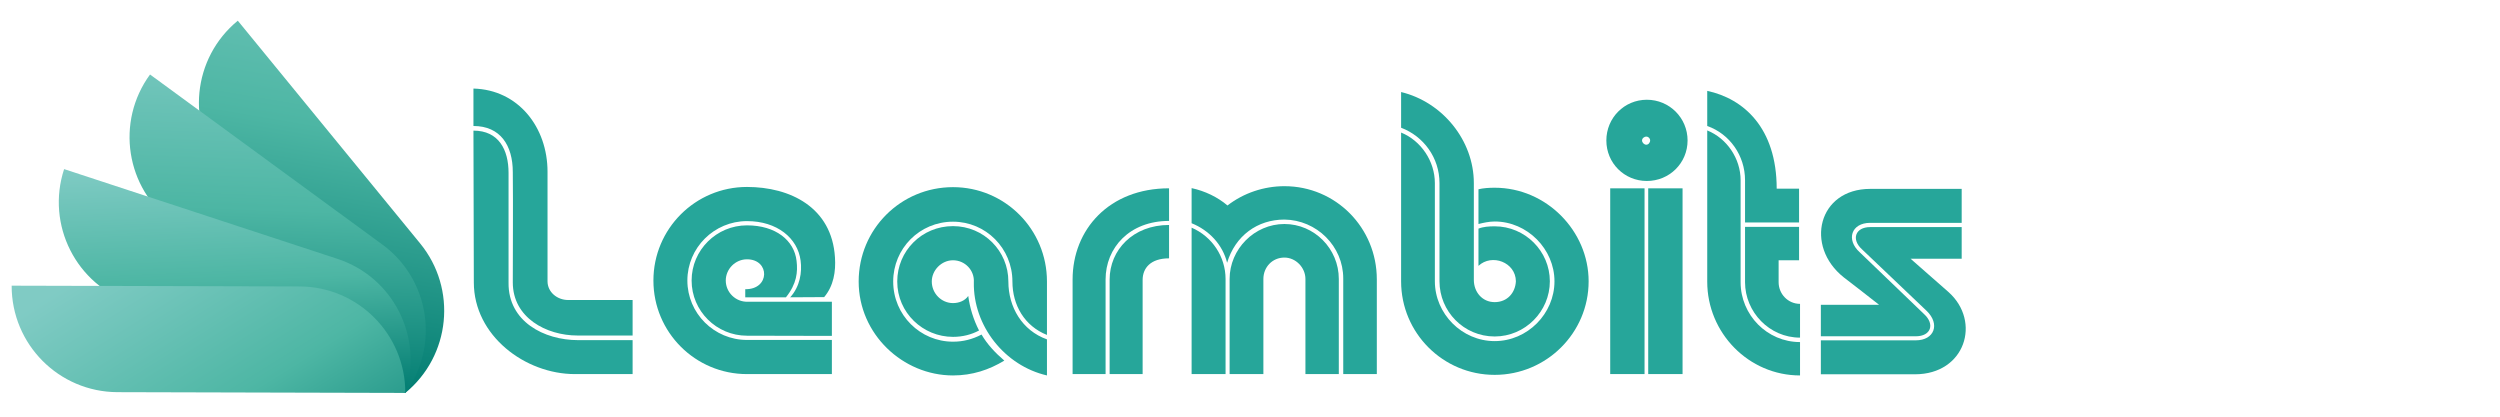 <svg xmlns="http://www.w3.org/2000/svg" xmlns:xlink="http://www.w3.org/1999/xlink" width="1080" zoomAndPan="magnify" viewBox="0 0 810 135" height="180" preserveAspectRatio="xMidYMid meet" version="1.0"><defs><g/><clipPath id="798e888ae5"><path d="M 64 6.699 L 144 6.699 L 144 127.309 L 64 127.309 Z M 64 6.699 " clip-rule="nonzero"/></clipPath><clipPath id="f35da11ccc"><path d="M 136.133 78.879 L 77.047 6.707 C 62.352 18.754 60.199 40.434 72.234 55.137 L 131.32 127.309 C 146.016 115.262 148.168 93.582 136.133 78.879 Z M 136.133 78.879 " clip-rule="nonzero"/></clipPath><linearGradient x1="318.267" gradientTransform="matrix(0.28, 0, 0, 0.28, 3.778, 6.709)" y1="449.926" x2="398.185" gradientUnits="userSpaceOnUse" y2="-19.888" id="b8a87db3ca"><stop stop-opacity="1" stop-color="rgb(0.8%, 48.999%, 44.699%)" offset="0"/><stop stop-opacity="1" stop-color="rgb(0.8%, 48.999%, 44.699%)" offset="0.062"/><stop stop-opacity="1" stop-color="rgb(0.934%, 49.101%, 44.788%)" offset="0.094"/><stop stop-opacity="1" stop-color="rgb(1.257%, 49.348%, 45.004%)" offset="0.102"/><stop stop-opacity="1" stop-color="rgb(1.639%, 49.638%, 45.259%)" offset="0.109"/><stop stop-opacity="1" stop-color="rgb(2.02%, 49.93%, 45.512%)" offset="0.11"/><stop stop-opacity="1" stop-color="rgb(2.211%, 50.075%, 45.641%)" offset="0.117"/><stop stop-opacity="1" stop-color="rgb(2.402%, 50.22%, 45.767%)" offset="0.125"/><stop stop-opacity="1" stop-color="rgb(2.783%, 50.51%, 46.021%)" offset="0.133"/><stop stop-opacity="1" stop-color="rgb(3.163%, 50.801%, 46.275%)" offset="0.141"/><stop stop-opacity="1" stop-color="rgb(3.545%, 51.091%, 46.529%)" offset="0.148"/><stop stop-opacity="1" stop-color="rgb(3.926%, 51.381%, 46.783%)" offset="0.156"/><stop stop-opacity="1" stop-color="rgb(4.308%, 51.672%, 47.037%)" offset="0.164"/><stop stop-opacity="1" stop-color="rgb(4.688%, 51.962%, 47.292%)" offset="0.172"/><stop stop-opacity="1" stop-color="rgb(5.069%, 52.252%, 47.545%)" offset="0.18"/><stop stop-opacity="1" stop-color="rgb(5.45%, 52.542%, 47.8%)" offset="0.188"/><stop stop-opacity="1" stop-color="rgb(5.832%, 52.834%, 48.055%)" offset="0.195"/><stop stop-opacity="1" stop-color="rgb(6.212%, 53.123%, 48.308%)" offset="0.203"/><stop stop-opacity="1" stop-color="rgb(6.593%, 53.413%, 48.563%)" offset="0.211"/><stop stop-opacity="1" stop-color="rgb(6.975%, 53.705%, 48.816%)" offset="0.219"/><stop stop-opacity="1" stop-color="rgb(7.356%, 53.995%, 49.071%)" offset="0.227"/><stop stop-opacity="1" stop-color="rgb(7.738%, 54.285%, 49.324%)" offset="0.234"/><stop stop-opacity="1" stop-color="rgb(8.118%, 54.576%, 49.579%)" offset="0.242"/><stop stop-opacity="1" stop-color="rgb(8.499%, 54.866%, 49.832%)" offset="0.25"/><stop stop-opacity="1" stop-color="rgb(8.881%, 55.156%, 50.087%)" offset="0.258"/><stop stop-opacity="1" stop-color="rgb(9.262%, 55.447%, 50.34%)" offset="0.266"/><stop stop-opacity="1" stop-color="rgb(9.642%, 55.737%, 50.595%)" offset="0.273"/><stop stop-opacity="1" stop-color="rgb(10.023%, 56.027%, 50.848%)" offset="0.281"/><stop stop-opacity="1" stop-color="rgb(10.405%, 56.317%, 51.103%)" offset="0.289"/><stop stop-opacity="1" stop-color="rgb(10.786%, 56.609%, 51.357%)" offset="0.297"/><stop stop-opacity="1" stop-color="rgb(11.168%, 56.898%, 51.611%)" offset="0.305"/><stop stop-opacity="1" stop-color="rgb(11.548%, 57.188%, 51.865%)" offset="0.312"/><stop stop-opacity="1" stop-color="rgb(11.929%, 57.48%, 52.119%)" offset="0.32"/><stop stop-opacity="1" stop-color="rgb(12.311%, 57.77%, 52.373%)" offset="0.328"/><stop stop-opacity="1" stop-color="rgb(12.692%, 58.06%, 52.628%)" offset="0.336"/><stop stop-opacity="1" stop-color="rgb(13.072%, 58.351%, 52.881%)" offset="0.344"/><stop stop-opacity="1" stop-color="rgb(13.454%, 58.641%, 53.136%)" offset="0.352"/><stop stop-opacity="1" stop-color="rgb(13.835%, 58.931%, 53.389%)" offset="0.359"/><stop stop-opacity="1" stop-color="rgb(14.217%, 59.221%, 53.644%)" offset="0.367"/><stop stop-opacity="1" stop-color="rgb(14.598%, 59.512%, 53.897%)" offset="0.375"/><stop stop-opacity="1" stop-color="rgb(14.978%, 59.802%, 54.152%)" offset="0.383"/><stop stop-opacity="1" stop-color="rgb(15.359%, 60.092%, 54.405%)" offset="0.391"/><stop stop-opacity="1" stop-color="rgb(15.741%, 60.384%, 54.66%)" offset="0.398"/><stop stop-opacity="1" stop-color="rgb(16.122%, 60.674%, 54.913%)" offset="0.406"/><stop stop-opacity="1" stop-color="rgb(16.502%, 60.963%, 55.168%)" offset="0.414"/><stop stop-opacity="1" stop-color="rgb(16.884%, 61.255%, 55.423%)" offset="0.422"/><stop stop-opacity="1" stop-color="rgb(17.265%, 61.545%, 55.676%)" offset="0.43"/><stop stop-opacity="1" stop-color="rgb(17.647%, 61.835%, 55.931%)" offset="0.438"/><stop stop-opacity="1" stop-color="rgb(18.027%, 62.126%, 56.184%)" offset="0.445"/><stop stop-opacity="1" stop-color="rgb(18.408%, 62.416%, 56.439%)" offset="0.453"/><stop stop-opacity="1" stop-color="rgb(18.79%, 62.706%, 56.693%)" offset="0.461"/><stop stop-opacity="1" stop-color="rgb(19.171%, 62.996%, 56.947%)" offset="0.469"/><stop stop-opacity="1" stop-color="rgb(19.553%, 63.287%, 57.201%)" offset="0.477"/><stop stop-opacity="1" stop-color="rgb(19.933%, 63.577%, 57.455%)" offset="0.484"/><stop stop-opacity="1" stop-color="rgb(20.314%, 63.867%, 57.709%)" offset="0.492"/><stop stop-opacity="1" stop-color="rgb(20.695%, 64.159%, 57.964%)" offset="0.5"/><stop stop-opacity="1" stop-color="rgb(21.077%, 64.449%, 58.217%)" offset="0.508"/><stop stop-opacity="1" stop-color="rgb(21.457%, 64.738%, 58.472%)" offset="0.516"/><stop stop-opacity="1" stop-color="rgb(21.838%, 65.03%, 58.725%)" offset="0.523"/><stop stop-opacity="1" stop-color="rgb(22.22%, 65.32%, 58.98%)" offset="0.531"/><stop stop-opacity="1" stop-color="rgb(22.601%, 65.61%, 59.233%)" offset="0.539"/><stop stop-opacity="1" stop-color="rgb(22.983%, 65.9%, 59.488%)" offset="0.547"/><stop stop-opacity="1" stop-color="rgb(23.363%, 66.191%, 59.741%)" offset="0.555"/><stop stop-opacity="1" stop-color="rgb(23.744%, 66.481%, 59.996%)" offset="0.562"/><stop stop-opacity="1" stop-color="rgb(24.126%, 66.771%, 60.249%)" offset="0.57"/><stop stop-opacity="1" stop-color="rgb(24.507%, 67.062%, 60.504%)" offset="0.578"/><stop stop-opacity="1" stop-color="rgb(24.887%, 67.352%, 60.757%)" offset="0.586"/><stop stop-opacity="1" stop-color="rgb(25.269%, 67.642%, 61.012%)" offset="0.594"/><stop stop-opacity="1" stop-color="rgb(25.65%, 67.934%, 61.266%)" offset="0.602"/><stop stop-opacity="1" stop-color="rgb(26.031%, 68.224%, 61.52%)" offset="0.609"/><stop stop-opacity="1" stop-color="rgb(26.413%, 68.513%, 61.774%)" offset="0.617"/><stop stop-opacity="1" stop-color="rgb(26.793%, 68.805%, 62.029%)" offset="0.625"/><stop stop-opacity="1" stop-color="rgb(27.174%, 69.095%, 62.282%)" offset="0.633"/><stop stop-opacity="1" stop-color="rgb(27.556%, 69.385%, 62.537%)" offset="0.641"/><stop stop-opacity="1" stop-color="rgb(27.937%, 69.675%, 62.79%)" offset="0.648"/><stop stop-opacity="1" stop-color="rgb(28.317%, 69.966%, 63.045%)" offset="0.656"/><stop stop-opacity="1" stop-color="rgb(28.699%, 70.256%, 63.3%)" offset="0.664"/><stop stop-opacity="1" stop-color="rgb(29.08%, 70.546%, 63.553%)" offset="0.672"/><stop stop-opacity="1" stop-color="rgb(29.462%, 70.837%, 63.808%)" offset="0.68"/><stop stop-opacity="1" stop-color="rgb(29.843%, 71.127%, 64.061%)" offset="0.688"/><stop stop-opacity="1" stop-color="rgb(30.19%, 71.365%, 64.29%)" offset="0.695"/><stop stop-opacity="1" stop-color="rgb(30.475%, 71.512%, 64.473%)" offset="0.703"/><stop stop-opacity="1" stop-color="rgb(30.734%, 71.619%, 64.636%)" offset="0.711"/><stop stop-opacity="1" stop-color="rgb(30.994%, 71.725%, 64.799%)" offset="0.719"/><stop stop-opacity="1" stop-color="rgb(31.253%, 71.831%, 64.963%)" offset="0.727"/><stop stop-opacity="1" stop-color="rgb(31.512%, 71.938%, 65.126%)" offset="0.734"/><stop stop-opacity="1" stop-color="rgb(31.772%, 72.044%, 65.289%)" offset="0.742"/><stop stop-opacity="1" stop-color="rgb(32.031%, 72.15%, 65.453%)" offset="0.75"/><stop stop-opacity="1" stop-color="rgb(32.291%, 72.256%, 65.616%)" offset="0.758"/><stop stop-opacity="1" stop-color="rgb(32.549%, 72.362%, 65.779%)" offset="0.766"/><stop stop-opacity="1" stop-color="rgb(32.808%, 72.469%, 65.942%)" offset="0.773"/><stop stop-opacity="1" stop-color="rgb(33.067%, 72.575%, 66.106%)" offset="0.781"/><stop stop-opacity="1" stop-color="rgb(33.327%, 72.681%, 66.269%)" offset="0.789"/><stop stop-opacity="1" stop-color="rgb(33.586%, 72.787%, 66.432%)" offset="0.797"/><stop stop-opacity="1" stop-color="rgb(33.846%, 72.894%, 66.595%)" offset="0.805"/><stop stop-opacity="1" stop-color="rgb(34.105%, 73%, 66.759%)" offset="0.812"/><stop stop-opacity="1" stop-color="rgb(34.364%, 73.106%, 66.922%)" offset="0.82"/><stop stop-opacity="1" stop-color="rgb(34.624%, 73.213%, 67.085%)" offset="0.828"/><stop stop-opacity="1" stop-color="rgb(34.883%, 73.318%, 67.249%)" offset="0.836"/><stop stop-opacity="1" stop-color="rgb(35.143%, 73.425%, 67.412%)" offset="0.844"/><stop stop-opacity="1" stop-color="rgb(35.402%, 73.532%, 67.575%)" offset="0.852"/><stop stop-opacity="1" stop-color="rgb(35.66%, 73.637%, 67.74%)" offset="0.859"/><stop stop-opacity="1" stop-color="rgb(35.919%, 73.744%, 67.903%)" offset="0.867"/><stop stop-opacity="1" stop-color="rgb(36.179%, 73.851%, 68.066%)" offset="0.875"/><stop stop-opacity="1" stop-color="rgb(36.438%, 73.956%, 68.23%)" offset="0.883"/><stop stop-opacity="1" stop-color="rgb(36.697%, 74.063%, 68.393%)" offset="0.89"/><stop stop-opacity="1" stop-color="rgb(36.827%, 74.117%, 68.475%)" offset="0.891"/><stop stop-opacity="1" stop-color="rgb(36.957%, 74.17%, 68.556%)" offset="0.898"/><stop stop-opacity="1" stop-color="rgb(37.216%, 74.275%, 68.719%)" offset="0.906"/><stop stop-opacity="1" stop-color="rgb(37.476%, 74.382%, 68.883%)" offset="0.914"/><stop stop-opacity="1" stop-color="rgb(37.735%, 74.489%, 69.046%)" offset="0.922"/><stop stop-opacity="1" stop-color="rgb(37.994%, 74.594%, 69.209%)" offset="0.93"/><stop stop-opacity="1" stop-color="rgb(38.254%, 74.701%, 69.373%)" offset="0.938"/><stop stop-opacity="1" stop-color="rgb(38.513%, 74.808%, 69.536%)" offset="0.945"/><stop stop-opacity="1" stop-color="rgb(38.771%, 74.913%, 69.699%)" offset="0.953"/><stop stop-opacity="1" stop-color="rgb(39.03%, 75.02%, 69.862%)" offset="0.961"/><stop stop-opacity="1" stop-color="rgb(39.29%, 75.127%, 70.026%)" offset="0.969"/><stop stop-opacity="1" stop-color="rgb(39.549%, 75.232%, 70.189%)" offset="0.977"/><stop stop-opacity="1" stop-color="rgb(39.809%, 75.339%, 70.352%)" offset="0.984"/><stop stop-opacity="1" stop-color="rgb(40.068%, 75.446%, 70.515%)" offset="0.992"/><stop stop-opacity="1" stop-color="rgb(40.327%, 75.551%, 70.679%)" offset="1"/></linearGradient><clipPath id="a1e0f0d749"><path d="M 41 24 L 138 24 L 138 127.309 L 41 127.309 Z M 41 24 " clip-rule="nonzero"/></clipPath><clipPath id="6179e4dd77"><path d="M 123.867 79.215 L 48.609 24.137 C 37.398 39.477 40.734 61.008 56.062 72.227 L 131.32 127.309 C 142.535 111.969 139.199 90.438 123.867 79.215 Z M 123.867 79.215 " clip-rule="nonzero"/></clipPath><linearGradient x1="299.983" gradientTransform="matrix(0.28, 0, 0, 0.28, 3.778, 6.709)" y1="437.114" x2="315.018" gradientUnits="userSpaceOnUse" y2="55.056" id="2daac7f7e4"><stop stop-opacity="1" stop-color="rgb(0.8%, 48.999%, 44.699%)" offset="0"/><stop stop-opacity="1" stop-color="rgb(0.8%, 48.999%, 44.699%)" offset="0.016"/><stop stop-opacity="1" stop-color="rgb(0.827%, 49.02%, 44.717%)" offset="0.023"/><stop stop-opacity="1" stop-color="rgb(1.064%, 49.2%, 44.875%)" offset="0.027"/><stop stop-opacity="1" stop-color="rgb(1.273%, 49.359%, 45.015%)" offset="0.031"/><stop stop-opacity="1" stop-color="rgb(1.48%, 49.518%, 45.154%)" offset="0.035"/><stop stop-opacity="1" stop-color="rgb(1.689%, 49.678%, 45.293%)" offset="0.039"/><stop stop-opacity="1" stop-color="rgb(1.898%, 49.837%, 45.432%)" offset="0.043"/><stop stop-opacity="1" stop-color="rgb(2.107%, 49.995%, 45.572%)" offset="0.047"/><stop stop-opacity="1" stop-color="rgb(2.316%, 50.154%, 45.711%)" offset="0.051"/><stop stop-opacity="1" stop-color="rgb(2.525%, 50.314%, 45.85%)" offset="0.055"/><stop stop-opacity="1" stop-color="rgb(2.733%, 50.473%, 45.988%)" offset="0.059"/><stop stop-opacity="1" stop-color="rgb(2.942%, 50.632%, 46.127%)" offset="0.062"/><stop stop-opacity="1" stop-color="rgb(3.151%, 50.79%, 46.266%)" offset="0.066"/><stop stop-opacity="1" stop-color="rgb(3.36%, 50.951%, 46.407%)" offset="0.07"/><stop stop-opacity="1" stop-color="rgb(3.569%, 51.109%, 46.545%)" offset="0.074"/><stop stop-opacity="1" stop-color="rgb(3.778%, 51.268%, 46.684%)" offset="0.078"/><stop stop-opacity="1" stop-color="rgb(3.986%, 51.427%, 46.823%)" offset="0.082"/><stop stop-opacity="1" stop-color="rgb(4.195%, 51.587%, 46.964%)" offset="0.086"/><stop stop-opacity="1" stop-color="rgb(4.404%, 51.746%, 47.102%)" offset="0.09"/><stop stop-opacity="1" stop-color="rgb(4.613%, 51.904%, 47.241%)" offset="0.094"/><stop stop-opacity="1" stop-color="rgb(4.822%, 52.063%, 47.38%)" offset="0.098"/><stop stop-opacity="1" stop-color="rgb(5.031%, 52.223%, 47.52%)" offset="0.102"/><stop stop-opacity="1" stop-color="rgb(5.238%, 52.382%, 47.659%)" offset="0.105"/><stop stop-opacity="1" stop-color="rgb(5.447%, 52.541%, 47.798%)" offset="0.109"/><stop stop-opacity="1" stop-color="rgb(5.656%, 52.699%, 47.937%)" offset="0.113"/><stop stop-opacity="1" stop-color="rgb(5.865%, 52.859%, 48.076%)" offset="0.117"/><stop stop-opacity="1" stop-color="rgb(6.073%, 53.018%, 48.215%)" offset="0.121"/><stop stop-opacity="1" stop-color="rgb(6.282%, 53.177%, 48.355%)" offset="0.125"/><stop stop-opacity="1" stop-color="rgb(6.491%, 53.336%, 48.494%)" offset="0.129"/><stop stop-opacity="1" stop-color="rgb(6.7%, 53.496%, 48.633%)" offset="0.133"/><stop stop-opacity="1" stop-color="rgb(6.909%, 53.654%, 48.772%)" offset="0.137"/><stop stop-opacity="1" stop-color="rgb(7.118%, 53.813%, 48.912%)" offset="0.141"/><stop stop-opacity="1" stop-color="rgb(7.326%, 53.972%, 49.051%)" offset="0.145"/><stop stop-opacity="1" stop-color="rgb(7.535%, 54.132%, 49.19%)" offset="0.148"/><stop stop-opacity="1" stop-color="rgb(7.744%, 54.291%, 49.329%)" offset="0.152"/><stop stop-opacity="1" stop-color="rgb(7.953%, 54.449%, 49.469%)" offset="0.156"/><stop stop-opacity="1" stop-color="rgb(8.162%, 54.608%, 49.608%)" offset="0.16"/><stop stop-opacity="1" stop-color="rgb(8.371%, 54.768%, 49.747%)" offset="0.164"/><stop stop-opacity="1" stop-color="rgb(8.578%, 54.927%, 49.886%)" offset="0.168"/><stop stop-opacity="1" stop-color="rgb(8.788%, 55.086%, 50.024%)" offset="0.172"/><stop stop-opacity="1" stop-color="rgb(8.997%, 55.244%, 50.163%)" offset="0.176"/><stop stop-opacity="1" stop-color="rgb(9.206%, 55.405%, 50.304%)" offset="0.18"/><stop stop-opacity="1" stop-color="rgb(9.415%, 55.563%, 50.443%)" offset="0.184"/><stop stop-opacity="1" stop-color="rgb(9.624%, 55.722%, 50.581%)" offset="0.188"/><stop stop-opacity="1" stop-color="rgb(9.831%, 55.881%, 50.72%)" offset="0.191"/><stop stop-opacity="1" stop-color="rgb(10.04%, 56.041%, 50.861%)" offset="0.195"/><stop stop-opacity="1" stop-color="rgb(10.249%, 56.2%, 50.999%)" offset="0.199"/><stop stop-opacity="1" stop-color="rgb(10.458%, 56.358%, 51.138%)" offset="0.203"/><stop stop-opacity="1" stop-color="rgb(10.667%, 56.517%, 51.277%)" offset="0.207"/><stop stop-opacity="1" stop-color="rgb(10.876%, 56.677%, 51.418%)" offset="0.211"/><stop stop-opacity="1" stop-color="rgb(11.084%, 56.836%, 51.556%)" offset="0.215"/><stop stop-opacity="1" stop-color="rgb(11.293%, 56.995%, 51.695%)" offset="0.219"/><stop stop-opacity="1" stop-color="rgb(11.502%, 57.153%, 51.834%)" offset="0.223"/><stop stop-opacity="1" stop-color="rgb(11.711%, 57.314%, 51.973%)" offset="0.227"/><stop stop-opacity="1" stop-color="rgb(11.92%, 57.472%, 52.112%)" offset="0.23"/><stop stop-opacity="1" stop-color="rgb(12.129%, 57.631%, 52.252%)" offset="0.234"/><stop stop-opacity="1" stop-color="rgb(12.337%, 57.79%, 52.391%)" offset="0.238"/><stop stop-opacity="1" stop-color="rgb(12.546%, 57.95%, 52.53%)" offset="0.242"/><stop stop-opacity="1" stop-color="rgb(12.755%, 58.109%, 52.669%)" offset="0.246"/><stop stop-opacity="1" stop-color="rgb(12.964%, 58.267%, 52.809%)" offset="0.25"/><stop stop-opacity="1" stop-color="rgb(13.171%, 58.426%, 52.948%)" offset="0.254"/><stop stop-opacity="1" stop-color="rgb(13.38%, 58.586%, 53.087%)" offset="0.258"/><stop stop-opacity="1" stop-color="rgb(13.589%, 58.745%, 53.226%)" offset="0.262"/><stop stop-opacity="1" stop-color="rgb(13.799%, 58.904%, 53.366%)" offset="0.266"/><stop stop-opacity="1" stop-color="rgb(14.008%, 59.062%, 53.505%)" offset="0.27"/><stop stop-opacity="1" stop-color="rgb(14.217%, 59.222%, 53.644%)" offset="0.273"/><stop stop-opacity="1" stop-color="rgb(14.424%, 59.381%, 53.783%)" offset="0.277"/><stop stop-opacity="1" stop-color="rgb(14.633%, 59.54%, 53.923%)" offset="0.281"/><stop stop-opacity="1" stop-color="rgb(14.842%, 59.698%, 54.062%)" offset="0.285"/><stop stop-opacity="1" stop-color="rgb(15.051%, 59.859%, 54.201%)" offset="0.289"/><stop stop-opacity="1" stop-color="rgb(15.26%, 60.017%, 54.34%)" offset="0.293"/><stop stop-opacity="1" stop-color="rgb(15.469%, 60.176%, 54.478%)" offset="0.297"/><stop stop-opacity="1" stop-color="rgb(15.677%, 60.335%, 54.617%)" offset="0.301"/><stop stop-opacity="1" stop-color="rgb(15.886%, 60.495%, 54.758%)" offset="0.305"/><stop stop-opacity="1" stop-color="rgb(16.095%, 60.654%, 54.897%)" offset="0.309"/><stop stop-opacity="1" stop-color="rgb(16.304%, 60.812%, 55.035%)" offset="0.312"/><stop stop-opacity="1" stop-color="rgb(16.513%, 60.971%, 55.174%)" offset="0.316"/><stop stop-opacity="1" stop-color="rgb(16.722%, 61.131%, 55.315%)" offset="0.32"/><stop stop-opacity="1" stop-color="rgb(16.93%, 61.29%, 55.453%)" offset="0.324"/><stop stop-opacity="1" stop-color="rgb(17.139%, 61.449%, 55.592%)" offset="0.328"/><stop stop-opacity="1" stop-color="rgb(17.348%, 61.607%, 55.731%)" offset="0.332"/><stop stop-opacity="1" stop-color="rgb(17.557%, 61.766%, 55.872%)" offset="0.336"/><stop stop-opacity="1" stop-color="rgb(17.766%, 61.925%, 56.01%)" offset="0.34"/><stop stop-opacity="1" stop-color="rgb(17.975%, 62.085%, 56.149%)" offset="0.344"/><stop stop-opacity="1" stop-color="rgb(18.182%, 62.244%, 56.288%)" offset="0.348"/><stop stop-opacity="1" stop-color="rgb(18.391%, 62.402%, 56.427%)" offset="0.352"/><stop stop-opacity="1" stop-color="rgb(18.6%, 62.561%, 56.566%)" offset="0.355"/><stop stop-opacity="1" stop-color="rgb(18.81%, 62.721%, 56.706%)" offset="0.359"/><stop stop-opacity="1" stop-color="rgb(19.019%, 62.88%, 56.845%)" offset="0.363"/><stop stop-opacity="1" stop-color="rgb(19.228%, 63.039%, 56.984%)" offset="0.367"/><stop stop-opacity="1" stop-color="rgb(19.435%, 63.197%, 57.123%)" offset="0.371"/><stop stop-opacity="1" stop-color="rgb(19.644%, 63.358%, 57.263%)" offset="0.375"/><stop stop-opacity="1" stop-color="rgb(19.853%, 63.516%, 57.402%)" offset="0.379"/><stop stop-opacity="1" stop-color="rgb(20.062%, 63.675%, 57.541%)" offset="0.383"/><stop stop-opacity="1" stop-color="rgb(20.27%, 63.834%, 57.68%)" offset="0.387"/><stop stop-opacity="1" stop-color="rgb(20.479%, 63.994%, 57.82%)" offset="0.391"/><stop stop-opacity="1" stop-color="rgb(20.688%, 64.153%, 57.959%)" offset="0.395"/><stop stop-opacity="1" stop-color="rgb(20.897%, 64.311%, 58.098%)" offset="0.398"/><stop stop-opacity="1" stop-color="rgb(21.106%, 64.47%, 58.237%)" offset="0.402"/><stop stop-opacity="1" stop-color="rgb(21.315%, 64.63%, 58.376%)" offset="0.406"/><stop stop-opacity="1" stop-color="rgb(21.523%, 64.789%, 58.514%)" offset="0.41"/><stop stop-opacity="1" stop-color="rgb(21.732%, 64.948%, 58.655%)" offset="0.414"/><stop stop-opacity="1" stop-color="rgb(21.941%, 65.106%, 58.794%)" offset="0.418"/><stop stop-opacity="1" stop-color="rgb(22.15%, 65.266%, 58.932%)" offset="0.422"/><stop stop-opacity="1" stop-color="rgb(22.359%, 65.425%, 59.071%)" offset="0.426"/><stop stop-opacity="1" stop-color="rgb(22.568%, 65.584%, 59.212%)" offset="0.43"/><stop stop-opacity="1" stop-color="rgb(22.775%, 65.742%, 59.351%)" offset="0.434"/><stop stop-opacity="1" stop-color="rgb(22.984%, 65.903%, 59.489%)" offset="0.438"/><stop stop-opacity="1" stop-color="rgb(23.193%, 66.061%, 59.628%)" offset="0.441"/><stop stop-opacity="1" stop-color="rgb(23.402%, 66.22%, 59.769%)" offset="0.445"/><stop stop-opacity="1" stop-color="rgb(23.611%, 66.379%, 59.908%)" offset="0.449"/><stop stop-opacity="1" stop-color="rgb(23.82%, 66.539%, 60.046%)" offset="0.453"/><stop stop-opacity="1" stop-color="rgb(24.028%, 66.698%, 60.185%)" offset="0.457"/><stop stop-opacity="1" stop-color="rgb(24.237%, 66.856%, 60.324%)" offset="0.461"/><stop stop-opacity="1" stop-color="rgb(24.446%, 67.015%, 60.463%)" offset="0.465"/><stop stop-opacity="1" stop-color="rgb(24.655%, 67.175%, 60.603%)" offset="0.469"/><stop stop-opacity="1" stop-color="rgb(24.864%, 67.334%, 60.742%)" offset="0.473"/><stop stop-opacity="1" stop-color="rgb(25.073%, 67.493%, 60.881%)" offset="0.477"/><stop stop-opacity="1" stop-color="rgb(25.281%, 67.651%, 61.02%)" offset="0.48"/><stop stop-opacity="1" stop-color="rgb(25.49%, 67.812%, 61.16%)" offset="0.484"/><stop stop-opacity="1" stop-color="rgb(25.699%, 67.97%, 61.299%)" offset="0.488"/><stop stop-opacity="1" stop-color="rgb(25.908%, 68.129%, 61.438%)" offset="0.492"/><stop stop-opacity="1" stop-color="rgb(26.117%, 68.288%, 61.577%)" offset="0.496"/><stop stop-opacity="1" stop-color="rgb(26.326%, 68.448%, 61.717%)" offset="0.5"/><stop stop-opacity="1" stop-color="rgb(26.534%, 68.607%, 61.856%)" offset="0.504"/><stop stop-opacity="1" stop-color="rgb(26.743%, 68.765%, 61.995%)" offset="0.508"/><stop stop-opacity="1" stop-color="rgb(26.952%, 68.924%, 62.134%)" offset="0.512"/><stop stop-opacity="1" stop-color="rgb(27.161%, 69.084%, 62.273%)" offset="0.516"/><stop stop-opacity="1" stop-color="rgb(27.368%, 69.243%, 62.411%)" offset="0.52"/><stop stop-opacity="1" stop-color="rgb(27.577%, 69.402%, 62.552%)" offset="0.523"/><stop stop-opacity="1" stop-color="rgb(27.786%, 69.56%, 62.691%)" offset="0.527"/><stop stop-opacity="1" stop-color="rgb(27.995%, 69.72%, 62.83%)" offset="0.531"/><stop stop-opacity="1" stop-color="rgb(28.204%, 69.879%, 62.968%)" offset="0.535"/><stop stop-opacity="1" stop-color="rgb(28.413%, 70.038%, 63.109%)" offset="0.539"/><stop stop-opacity="1" stop-color="rgb(28.621%, 70.197%, 63.248%)" offset="0.543"/><stop stop-opacity="1" stop-color="rgb(28.83%, 70.357%, 63.387%)" offset="0.547"/><stop stop-opacity="1" stop-color="rgb(29.039%, 70.515%, 63.525%)" offset="0.551"/><stop stop-opacity="1" stop-color="rgb(29.248%, 70.674%, 63.666%)" offset="0.555"/><stop stop-opacity="1" stop-color="rgb(29.457%, 70.833%, 63.805%)" offset="0.559"/><stop stop-opacity="1" stop-color="rgb(29.666%, 70.993%, 63.943%)" offset="0.562"/><stop stop-opacity="1" stop-color="rgb(29.874%, 71.152%, 64.082%)" offset="0.566"/><stop stop-opacity="1" stop-color="rgb(30.083%, 71.31%, 64.221%)" offset="0.57"/><stop stop-opacity="1" stop-color="rgb(30.243%, 71.396%, 64.325%)" offset="0.578"/><stop stop-opacity="1" stop-color="rgb(30.547%, 71.541%, 64.517%)" offset="0.586"/><stop stop-opacity="1" stop-color="rgb(30.83%, 71.658%, 64.696%)" offset="0.594"/><stop stop-opacity="1" stop-color="rgb(31.114%, 71.774%, 64.876%)" offset="0.602"/><stop stop-opacity="1" stop-color="rgb(31.398%, 71.89%, 65.054%)" offset="0.609"/><stop stop-opacity="1" stop-color="rgb(31.682%, 72.008%, 65.233%)" offset="0.617"/><stop stop-opacity="1" stop-color="rgb(31.967%, 72.124%, 65.413%)" offset="0.625"/><stop stop-opacity="1" stop-color="rgb(32.251%, 72.24%, 65.591%)" offset="0.633"/><stop stop-opacity="1" stop-color="rgb(32.535%, 72.357%, 65.77%)" offset="0.641"/><stop stop-opacity="1" stop-color="rgb(32.819%, 72.473%, 65.948%)" offset="0.648"/><stop stop-opacity="1" stop-color="rgb(33.102%, 72.589%, 66.129%)" offset="0.656"/><stop stop-opacity="1" stop-color="rgb(33.386%, 72.707%, 66.307%)" offset="0.664"/><stop stop-opacity="1" stop-color="rgb(33.672%, 72.823%, 66.486%)" offset="0.672"/><stop stop-opacity="1" stop-color="rgb(33.955%, 72.939%, 66.664%)" offset="0.68"/><stop stop-opacity="1" stop-color="rgb(34.239%, 73.056%, 66.844%)" offset="0.688"/><stop stop-opacity="1" stop-color="rgb(34.523%, 73.172%, 67.023%)" offset="0.695"/><stop stop-opacity="1" stop-color="rgb(34.807%, 73.288%, 67.201%)" offset="0.703"/><stop stop-opacity="1" stop-color="rgb(35.091%, 73.404%, 67.381%)" offset="0.711"/><stop stop-opacity="1" stop-color="rgb(35.374%, 73.521%, 67.56%)" offset="0.719"/><stop stop-opacity="1" stop-color="rgb(35.66%, 73.637%, 67.738%)" offset="0.727"/><stop stop-opacity="1" stop-color="rgb(35.944%, 73.753%, 67.917%)" offset="0.734"/><stop stop-opacity="1" stop-color="rgb(36.227%, 73.871%, 68.097%)" offset="0.742"/><stop stop-opacity="1" stop-color="rgb(36.511%, 73.987%, 68.275%)" offset="0.75"/><stop stop-opacity="1" stop-color="rgb(36.795%, 74.103%, 68.454%)" offset="0.758"/><stop stop-opacity="1" stop-color="rgb(37.079%, 74.22%, 68.633%)" offset="0.766"/><stop stop-opacity="1" stop-color="rgb(37.364%, 74.336%, 68.813%)" offset="0.773"/><stop stop-opacity="1" stop-color="rgb(37.648%, 74.452%, 68.991%)" offset="0.781"/><stop stop-opacity="1" stop-color="rgb(37.932%, 74.57%, 69.17%)" offset="0.789"/><stop stop-opacity="1" stop-color="rgb(38.216%, 74.686%, 69.35%)" offset="0.797"/><stop stop-opacity="1" stop-color="rgb(38.499%, 74.802%, 69.528%)" offset="0.805"/><stop stop-opacity="1" stop-color="rgb(38.783%, 74.919%, 69.707%)" offset="0.812"/><stop stop-opacity="1" stop-color="rgb(39.067%, 75.035%, 69.885%)" offset="0.82"/><stop stop-opacity="1" stop-color="rgb(39.352%, 75.151%, 70.065%)" offset="0.828"/><stop stop-opacity="1" stop-color="rgb(39.636%, 75.269%, 70.244%)" offset="0.836"/><stop stop-opacity="1" stop-color="rgb(39.92%, 75.385%, 70.422%)" offset="0.844"/><stop stop-opacity="1" stop-color="rgb(40.204%, 75.5%, 70.602%)" offset="0.852"/><stop stop-opacity="1" stop-color="rgb(40.488%, 75.618%, 70.781%)" offset="0.859"/><stop stop-opacity="1" stop-color="rgb(40.771%, 75.734%, 70.959%)" offset="0.867"/><stop stop-opacity="1" stop-color="rgb(41.057%, 75.85%, 71.138%)" offset="0.875"/><stop stop-opacity="1" stop-color="rgb(41.341%, 75.967%, 71.318%)" offset="0.883"/><stop stop-opacity="1" stop-color="rgb(41.624%, 76.083%, 71.497%)" offset="0.891"/><stop stop-opacity="1" stop-color="rgb(41.908%, 76.199%, 71.675%)" offset="0.898"/><stop stop-opacity="1" stop-color="rgb(42.192%, 76.317%, 71.854%)" offset="0.906"/><stop stop-opacity="1" stop-color="rgb(42.476%, 76.433%, 72.034%)" offset="0.914"/><stop stop-opacity="1" stop-color="rgb(42.76%, 76.549%, 72.212%)" offset="0.922"/><stop stop-opacity="1" stop-color="rgb(43.045%, 76.666%, 72.391%)" offset="0.93"/><stop stop-opacity="1" stop-color="rgb(43.329%, 76.782%, 72.571%)" offset="0.938"/><stop stop-opacity="1" stop-color="rgb(43.613%, 76.898%, 72.749%)" offset="0.945"/><stop stop-opacity="1" stop-color="rgb(43.896%, 77.016%, 72.928%)" offset="0.953"/><stop stop-opacity="1" stop-color="rgb(44.18%, 77.132%, 73.106%)" offset="0.961"/><stop stop-opacity="1" stop-color="rgb(44.464%, 77.248%, 73.286%)" offset="0.961"/><stop stop-opacity="1" stop-color="rgb(44.608%, 77.306%, 73.376%)" offset="0.969"/><stop stop-opacity="1" stop-color="rgb(44.749%, 77.364%, 73.465%)" offset="0.977"/><stop stop-opacity="1" stop-color="rgb(45.033%, 77.481%, 73.643%)" offset="0.984"/><stop stop-opacity="1" stop-color="rgb(45.317%, 77.597%, 73.824%)" offset="0.992"/><stop stop-opacity="1" stop-color="rgb(45.601%, 77.713%, 74.002%)" offset="1"/></linearGradient><clipPath id="703f3568eb"><path d="M 19 54 L 134 54 L 134 127.309 L 19 127.309 Z M 19 54 " clip-rule="nonzero"/></clipPath><clipPath id="4878d2d906"><path d="M 109.367 83.879 L 20.773 54.789 C 14.852 72.848 24.68 92.289 42.727 98.219 L 131.32 127.309 C 137.242 109.25 127.414 89.809 109.367 83.879 Z M 109.367 83.879 " clip-rule="nonzero"/></clipPath><linearGradient x1="263.774" gradientTransform="matrix(0.28, 0, 0, 0.28, 3.778, 6.709)" y1="439.132" x2="251.911" gradientUnits="userSpaceOnUse" y2="162.348" id="ffd7b74fb3"><stop stop-opacity="1" stop-color="rgb(0.8%, 48.999%, 44.699%)" offset="0"/><stop stop-opacity="1" stop-color="rgb(0.9%, 49.077%, 44.766%)" offset="0.016"/><stop stop-opacity="1" stop-color="rgb(1.236%, 49.332%, 44.991%)" offset="0.02"/><stop stop-opacity="1" stop-color="rgb(1.469%, 49.51%, 45.146%)" offset="0.023"/><stop stop-opacity="1" stop-color="rgb(1.703%, 49.687%, 45.302%)" offset="0.027"/><stop stop-opacity="1" stop-color="rgb(1.936%, 49.866%, 45.457%)" offset="0.031"/><stop stop-opacity="1" stop-color="rgb(2.17%, 50.043%, 45.613%)" offset="0.035"/><stop stop-opacity="1" stop-color="rgb(2.403%, 50.221%, 45.769%)" offset="0.039"/><stop stop-opacity="1" stop-color="rgb(2.637%, 50.398%, 45.924%)" offset="0.043"/><stop stop-opacity="1" stop-color="rgb(2.87%, 50.577%, 46.08%)" offset="0.047"/><stop stop-opacity="1" stop-color="rgb(3.104%, 50.754%, 46.236%)" offset="0.051"/><stop stop-opacity="1" stop-color="rgb(3.337%, 50.932%, 46.391%)" offset="0.055"/><stop stop-opacity="1" stop-color="rgb(3.569%, 51.109%, 46.547%)" offset="0.059"/><stop stop-opacity="1" stop-color="rgb(3.802%, 51.288%, 46.703%)" offset="0.062"/><stop stop-opacity="1" stop-color="rgb(4.036%, 51.465%, 46.857%)" offset="0.066"/><stop stop-opacity="1" stop-color="rgb(4.269%, 51.643%, 47.012%)" offset="0.07"/><stop stop-opacity="1" stop-color="rgb(4.503%, 51.82%, 47.168%)" offset="0.074"/><stop stop-opacity="1" stop-color="rgb(4.736%, 51.999%, 47.324%)" offset="0.078"/><stop stop-opacity="1" stop-color="rgb(4.97%, 52.176%, 47.479%)" offset="0.082"/><stop stop-opacity="1" stop-color="rgb(5.203%, 52.354%, 47.635%)" offset="0.086"/><stop stop-opacity="1" stop-color="rgb(5.437%, 52.531%, 47.791%)" offset="0.09"/><stop stop-opacity="1" stop-color="rgb(5.67%, 52.71%, 47.946%)" offset="0.094"/><stop stop-opacity="1" stop-color="rgb(5.904%, 52.887%, 48.102%)" offset="0.098"/><stop stop-opacity="1" stop-color="rgb(6.137%, 53.065%, 48.257%)" offset="0.102"/><stop stop-opacity="1" stop-color="rgb(6.371%, 53.242%, 48.413%)" offset="0.105"/><stop stop-opacity="1" stop-color="rgb(6.604%, 53.421%, 48.569%)" offset="0.109"/><stop stop-opacity="1" stop-color="rgb(6.837%, 53.598%, 48.724%)" offset="0.113"/><stop stop-opacity="1" stop-color="rgb(7.071%, 53.777%, 48.88%)" offset="0.117"/><stop stop-opacity="1" stop-color="rgb(7.303%, 53.954%, 49.036%)" offset="0.121"/><stop stop-opacity="1" stop-color="rgb(7.536%, 54.132%, 49.191%)" offset="0.125"/><stop stop-opacity="1" stop-color="rgb(7.77%, 54.309%, 49.347%)" offset="0.129"/><stop stop-opacity="1" stop-color="rgb(8.003%, 54.488%, 49.503%)" offset="0.133"/><stop stop-opacity="1" stop-color="rgb(8.237%, 54.665%, 49.658%)" offset="0.137"/><stop stop-opacity="1" stop-color="rgb(8.47%, 54.843%, 49.814%)" offset="0.141"/><stop stop-opacity="1" stop-color="rgb(8.704%, 55.022%, 49.969%)" offset="0.145"/><stop stop-opacity="1" stop-color="rgb(8.937%, 55.2%, 50.125%)" offset="0.148"/><stop stop-opacity="1" stop-color="rgb(9.171%, 55.377%, 50.279%)" offset="0.152"/><stop stop-opacity="1" stop-color="rgb(9.404%, 55.556%, 50.435%)" offset="0.156"/><stop stop-opacity="1" stop-color="rgb(9.637%, 55.733%, 50.591%)" offset="0.16"/><stop stop-opacity="1" stop-color="rgb(9.871%, 55.911%, 50.746%)" offset="0.164"/><stop stop-opacity="1" stop-color="rgb(10.104%, 56.088%, 50.902%)" offset="0.168"/><stop stop-opacity="1" stop-color="rgb(10.338%, 56.267%, 51.057%)" offset="0.172"/><stop stop-opacity="1" stop-color="rgb(10.57%, 56.444%, 51.213%)" offset="0.176"/><stop stop-opacity="1" stop-color="rgb(10.803%, 56.622%, 51.369%)" offset="0.18"/><stop stop-opacity="1" stop-color="rgb(11.037%, 56.799%, 51.524%)" offset="0.184"/><stop stop-opacity="1" stop-color="rgb(11.27%, 56.978%, 51.68%)" offset="0.188"/><stop stop-opacity="1" stop-color="rgb(11.504%, 57.155%, 51.836%)" offset="0.191"/><stop stop-opacity="1" stop-color="rgb(11.737%, 57.333%, 51.991%)" offset="0.195"/><stop stop-opacity="1" stop-color="rgb(11.971%, 57.51%, 52.147%)" offset="0.199"/><stop stop-opacity="1" stop-color="rgb(12.204%, 57.689%, 52.303%)" offset="0.203"/><stop stop-opacity="1" stop-color="rgb(12.437%, 57.866%, 52.458%)" offset="0.207"/><stop stop-opacity="1" stop-color="rgb(12.671%, 58.044%, 52.614%)" offset="0.211"/><stop stop-opacity="1" stop-color="rgb(12.904%, 58.221%, 52.769%)" offset="0.215"/><stop stop-opacity="1" stop-color="rgb(13.138%, 58.4%, 52.925%)" offset="0.219"/><stop stop-opacity="1" stop-color="rgb(13.371%, 58.577%, 53.081%)" offset="0.223"/><stop stop-opacity="1" stop-color="rgb(13.605%, 58.755%, 53.236%)" offset="0.227"/><stop stop-opacity="1" stop-color="rgb(13.838%, 58.932%, 53.392%)" offset="0.23"/><stop stop-opacity="1" stop-color="rgb(14.072%, 59.111%, 53.548%)" offset="0.234"/><stop stop-opacity="1" stop-color="rgb(14.304%, 59.288%, 53.702%)" offset="0.238"/><stop stop-opacity="1" stop-color="rgb(14.537%, 59.467%, 53.857%)" offset="0.242"/><stop stop-opacity="1" stop-color="rgb(14.771%, 59.644%, 54.013%)" offset="0.246"/><stop stop-opacity="1" stop-color="rgb(15.004%, 59.822%, 54.169%)" offset="0.25"/><stop stop-opacity="1" stop-color="rgb(15.237%, 59.999%, 54.324%)" offset="0.254"/><stop stop-opacity="1" stop-color="rgb(15.471%, 60.178%, 54.48%)" offset="0.258"/><stop stop-opacity="1" stop-color="rgb(15.704%, 60.355%, 54.636%)" offset="0.262"/><stop stop-opacity="1" stop-color="rgb(15.938%, 60.533%, 54.791%)" offset="0.266"/><stop stop-opacity="1" stop-color="rgb(16.171%, 60.71%, 54.947%)" offset="0.27"/><stop stop-opacity="1" stop-color="rgb(16.405%, 60.889%, 55.103%)" offset="0.273"/><stop stop-opacity="1" stop-color="rgb(16.638%, 61.066%, 55.258%)" offset="0.277"/><stop stop-opacity="1" stop-color="rgb(16.872%, 61.244%, 55.414%)" offset="0.281"/><stop stop-opacity="1" stop-color="rgb(17.105%, 61.421%, 55.569%)" offset="0.285"/><stop stop-opacity="1" stop-color="rgb(17.339%, 61.6%, 55.725%)" offset="0.289"/><stop stop-opacity="1" stop-color="rgb(17.57%, 61.777%, 55.881%)" offset="0.293"/><stop stop-opacity="1" stop-color="rgb(17.804%, 61.955%, 56.036%)" offset="0.297"/><stop stop-opacity="1" stop-color="rgb(18.037%, 62.132%, 56.192%)" offset="0.301"/><stop stop-opacity="1" stop-color="rgb(18.271%, 62.311%, 56.348%)" offset="0.305"/><stop stop-opacity="1" stop-color="rgb(18.504%, 62.488%, 56.503%)" offset="0.309"/><stop stop-opacity="1" stop-color="rgb(18.738%, 62.666%, 56.659%)" offset="0.312"/><stop stop-opacity="1" stop-color="rgb(18.971%, 62.843%, 56.815%)" offset="0.316"/><stop stop-opacity="1" stop-color="rgb(19.205%, 63.022%, 56.97%)" offset="0.32"/><stop stop-opacity="1" stop-color="rgb(19.438%, 63.199%, 57.124%)" offset="0.324"/><stop stop-opacity="1" stop-color="rgb(19.672%, 63.377%, 57.28%)" offset="0.328"/><stop stop-opacity="1" stop-color="rgb(19.905%, 63.554%, 57.436%)" offset="0.332"/><stop stop-opacity="1" stop-color="rgb(20.139%, 63.733%, 57.591%)" offset="0.336"/><stop stop-opacity="1" stop-color="rgb(20.372%, 63.911%, 57.747%)" offset="0.34"/><stop stop-opacity="1" stop-color="rgb(20.605%, 64.09%, 57.903%)" offset="0.344"/><stop stop-opacity="1" stop-color="rgb(20.837%, 64.267%, 58.058%)" offset="0.348"/><stop stop-opacity="1" stop-color="rgb(21.071%, 64.445%, 58.214%)" offset="0.352"/><stop stop-opacity="1" stop-color="rgb(21.304%, 64.622%, 58.369%)" offset="0.355"/><stop stop-opacity="1" stop-color="rgb(21.538%, 64.801%, 58.525%)" offset="0.359"/><stop stop-opacity="1" stop-color="rgb(21.771%, 64.978%, 58.681%)" offset="0.363"/><stop stop-opacity="1" stop-color="rgb(22.005%, 65.157%, 58.836%)" offset="0.367"/><stop stop-opacity="1" stop-color="rgb(22.238%, 65.334%, 58.992%)" offset="0.371"/><stop stop-opacity="1" stop-color="rgb(22.472%, 65.512%, 59.148%)" offset="0.375"/><stop stop-opacity="1" stop-color="rgb(22.705%, 65.689%, 59.303%)" offset="0.379"/><stop stop-opacity="1" stop-color="rgb(22.939%, 65.868%, 59.459%)" offset="0.383"/><stop stop-opacity="1" stop-color="rgb(23.172%, 66.045%, 59.615%)" offset="0.387"/><stop stop-opacity="1" stop-color="rgb(23.405%, 66.223%, 59.77%)" offset="0.391"/><stop stop-opacity="1" stop-color="rgb(23.639%, 66.4%, 59.926%)" offset="0.395"/><stop stop-opacity="1" stop-color="rgb(23.872%, 66.579%, 60.081%)" offset="0.398"/><stop stop-opacity="1" stop-color="rgb(24.106%, 66.756%, 60.237%)" offset="0.402"/><stop stop-opacity="1" stop-color="rgb(24.339%, 66.934%, 60.393%)" offset="0.406"/><stop stop-opacity="1" stop-color="rgb(24.571%, 67.111%, 60.548%)" offset="0.41"/><stop stop-opacity="1" stop-color="rgb(24.805%, 67.29%, 60.704%)" offset="0.414"/><stop stop-opacity="1" stop-color="rgb(25.038%, 67.467%, 60.858%)" offset="0.418"/><stop stop-opacity="1" stop-color="rgb(25.272%, 67.645%, 61.014%)" offset="0.422"/><stop stop-opacity="1" stop-color="rgb(25.505%, 67.822%, 61.169%)" offset="0.426"/><stop stop-opacity="1" stop-color="rgb(25.739%, 68.001%, 61.325%)" offset="0.43"/><stop stop-opacity="1" stop-color="rgb(25.972%, 68.178%, 61.481%)" offset="0.434"/><stop stop-opacity="1" stop-color="rgb(26.205%, 68.356%, 61.636%)" offset="0.438"/><stop stop-opacity="1" stop-color="rgb(26.439%, 68.533%, 61.792%)" offset="0.441"/><stop stop-opacity="1" stop-color="rgb(26.672%, 68.712%, 61.948%)" offset="0.445"/><stop stop-opacity="1" stop-color="rgb(26.906%, 68.889%, 62.103%)" offset="0.449"/><stop stop-opacity="1" stop-color="rgb(27.139%, 69.067%, 62.259%)" offset="0.453"/><stop stop-opacity="1" stop-color="rgb(27.373%, 69.244%, 62.415%)" offset="0.457"/><stop stop-opacity="1" stop-color="rgb(27.606%, 69.423%, 62.57%)" offset="0.461"/><stop stop-opacity="1" stop-color="rgb(27.838%, 69.6%, 62.726%)" offset="0.465"/><stop stop-opacity="1" stop-color="rgb(28.072%, 69.778%, 62.881%)" offset="0.469"/><stop stop-opacity="1" stop-color="rgb(28.305%, 69.955%, 63.037%)" offset="0.473"/><stop stop-opacity="1" stop-color="rgb(28.539%, 70.134%, 63.193%)" offset="0.477"/><stop stop-opacity="1" stop-color="rgb(28.772%, 70.311%, 63.348%)" offset="0.48"/><stop stop-opacity="1" stop-color="rgb(29.005%, 70.49%, 63.504%)" offset="0.484"/><stop stop-opacity="1" stop-color="rgb(29.239%, 70.667%, 63.66%)" offset="0.488"/><stop stop-opacity="1" stop-color="rgb(29.472%, 70.845%, 63.815%)" offset="0.492"/><stop stop-opacity="1" stop-color="rgb(29.706%, 71.022%, 63.971%)" offset="0.496"/><stop stop-opacity="1" stop-color="rgb(29.939%, 71.201%, 64.127%)" offset="0.5"/><stop stop-opacity="1" stop-color="rgb(30.139%, 71.329%, 64.256%)" offset="0.504"/><stop stop-opacity="1" stop-color="rgb(30.339%, 71.457%, 64.388%)" offset="0.508"/><stop stop-opacity="1" stop-color="rgb(30.498%, 71.521%, 64.487%)" offset="0.516"/><stop stop-opacity="1" stop-color="rgb(30.817%, 71.652%, 64.687%)" offset="0.523"/><stop stop-opacity="1" stop-color="rgb(31.134%, 71.782%, 64.886%)" offset="0.531"/><stop stop-opacity="1" stop-color="rgb(31.451%, 71.912%, 65.088%)" offset="0.539"/><stop stop-opacity="1" stop-color="rgb(31.769%, 72.043%, 65.288%)" offset="0.547"/><stop stop-opacity="1" stop-color="rgb(32.086%, 72.173%, 65.488%)" offset="0.555"/><stop stop-opacity="1" stop-color="rgb(32.404%, 72.302%, 65.688%)" offset="0.562"/><stop stop-opacity="1" stop-color="rgb(32.721%, 72.432%, 65.887%)" offset="0.57"/><stop stop-opacity="1" stop-color="rgb(33.038%, 72.563%, 66.087%)" offset="0.578"/><stop stop-opacity="1" stop-color="rgb(33.356%, 72.693%, 66.287%)" offset="0.586"/><stop stop-opacity="1" stop-color="rgb(33.673%, 72.823%, 66.487%)" offset="0.594"/><stop stop-opacity="1" stop-color="rgb(33.99%, 72.954%, 66.687%)" offset="0.602"/><stop stop-opacity="1" stop-color="rgb(34.308%, 73.083%, 66.887%)" offset="0.609"/><stop stop-opacity="1" stop-color="rgb(34.625%, 73.213%, 67.087%)" offset="0.617"/><stop stop-opacity="1" stop-color="rgb(34.944%, 73.344%, 67.287%)" offset="0.625"/><stop stop-opacity="1" stop-color="rgb(35.262%, 73.474%, 67.488%)" offset="0.633"/><stop stop-opacity="1" stop-color="rgb(35.579%, 73.604%, 67.688%)" offset="0.641"/><stop stop-opacity="1" stop-color="rgb(35.896%, 73.735%, 67.888%)" offset="0.648"/><stop stop-opacity="1" stop-color="rgb(36.214%, 73.865%, 68.088%)" offset="0.656"/><stop stop-opacity="1" stop-color="rgb(36.531%, 73.994%, 68.288%)" offset="0.664"/><stop stop-opacity="1" stop-color="rgb(36.848%, 74.124%, 68.488%)" offset="0.672"/><stop stop-opacity="1" stop-color="rgb(37.166%, 74.255%, 68.687%)" offset="0.68"/><stop stop-opacity="1" stop-color="rgb(37.483%, 74.385%, 68.887%)" offset="0.688"/><stop stop-opacity="1" stop-color="rgb(37.801%, 74.515%, 69.087%)" offset="0.695"/><stop stop-opacity="1" stop-color="rgb(38.118%, 74.646%, 69.287%)" offset="0.703"/><stop stop-opacity="1" stop-color="rgb(38.435%, 74.776%, 69.487%)" offset="0.711"/><stop stop-opacity="1" stop-color="rgb(38.753%, 74.905%, 69.687%)" offset="0.719"/><stop stop-opacity="1" stop-color="rgb(39.07%, 75.037%, 69.888%)" offset="0.727"/><stop stop-opacity="1" stop-color="rgb(39.389%, 75.166%, 70.088%)" offset="0.734"/><stop stop-opacity="1" stop-color="rgb(39.706%, 75.296%, 70.288%)" offset="0.742"/><stop stop-opacity="1" stop-color="rgb(40.024%, 75.427%, 70.488%)" offset="0.75"/><stop stop-opacity="1" stop-color="rgb(40.341%, 75.557%, 70.688%)" offset="0.758"/><stop stop-opacity="1" stop-color="rgb(40.659%, 75.687%, 70.888%)" offset="0.766"/><stop stop-opacity="1" stop-color="rgb(40.976%, 75.816%, 71.088%)" offset="0.773"/><stop stop-opacity="1" stop-color="rgb(41.293%, 75.948%, 71.288%)" offset="0.781"/><stop stop-opacity="1" stop-color="rgb(41.611%, 76.077%, 71.487%)" offset="0.789"/><stop stop-opacity="1" stop-color="rgb(41.928%, 76.207%, 71.687%)" offset="0.797"/><stop stop-opacity="1" stop-color="rgb(42.245%, 76.338%, 71.887%)" offset="0.805"/><stop stop-opacity="1" stop-color="rgb(42.563%, 76.468%, 72.089%)" offset="0.812"/><stop stop-opacity="1" stop-color="rgb(42.88%, 76.598%, 72.289%)" offset="0.82"/><stop stop-opacity="1" stop-color="rgb(43.198%, 76.729%, 72.488%)" offset="0.828"/><stop stop-opacity="1" stop-color="rgb(43.515%, 76.859%, 72.688%)" offset="0.836"/><stop stop-opacity="1" stop-color="rgb(43.834%, 76.988%, 72.888%)" offset="0.844"/><stop stop-opacity="1" stop-color="rgb(44.151%, 77.119%, 73.088%)" offset="0.852"/><stop stop-opacity="1" stop-color="rgb(44.469%, 77.249%, 73.288%)" offset="0.859"/><stop stop-opacity="1" stop-color="rgb(44.786%, 77.379%, 73.488%)" offset="0.867"/><stop stop-opacity="1" stop-color="rgb(45.103%, 77.51%, 73.688%)" offset="0.875"/><stop stop-opacity="1" stop-color="rgb(45.421%, 77.64%, 73.888%)" offset="0.883"/><stop stop-opacity="1" stop-color="rgb(45.738%, 77.769%, 74.088%)" offset="0.891"/><stop stop-opacity="1" stop-color="rgb(46.056%, 77.899%, 74.287%)" offset="0.898"/><stop stop-opacity="1" stop-color="rgb(46.373%, 78.03%, 74.489%)" offset="0.906"/><stop stop-opacity="1" stop-color="rgb(46.69%, 78.16%, 74.689%)" offset="0.914"/><stop stop-opacity="1" stop-color="rgb(47.008%, 78.29%, 74.889%)" offset="0.922"/><stop stop-opacity="1" stop-color="rgb(47.325%, 78.421%, 75.089%)" offset="0.93"/><stop stop-opacity="1" stop-color="rgb(47.643%, 78.551%, 75.288%)" offset="0.933"/><stop stop-opacity="1" stop-color="rgb(47.801%, 78.616%, 75.389%)" offset="0.938"/><stop stop-opacity="1" stop-color="rgb(47.96%, 78.68%, 75.488%)" offset="0.945"/><stop stop-opacity="1" stop-color="rgb(48.279%, 78.812%, 75.688%)" offset="0.953"/><stop stop-opacity="1" stop-color="rgb(48.596%, 78.941%, 75.888%)" offset="0.961"/><stop stop-opacity="1" stop-color="rgb(48.914%, 79.071%, 76.088%)" offset="0.969"/><stop stop-opacity="1" stop-color="rgb(49.231%, 79.202%, 76.288%)" offset="0.977"/><stop stop-opacity="1" stop-color="rgb(49.548%, 79.332%, 76.488%)" offset="0.984"/><stop stop-opacity="1" stop-color="rgb(49.866%, 79.462%, 76.688%)" offset="0.992"/><stop stop-opacity="1" stop-color="rgb(50.111%, 79.562%, 76.843%)" offset="1"/></linearGradient><clipPath id="e4fbc86eee"><path d="M 3.723 92 L 132 92 L 132 127.309 L 3.723 127.309 Z M 3.723 92 " clip-rule="nonzero"/></clipPath><clipPath id="7aaa19f6f8"><path d="M 97.02 92.805 L 3.777 92.559 C 3.727 111.562 19.086 127.008 38.078 127.059 L 131.32 127.309 C 131.371 108.301 116.016 92.855 97.02 92.805 Z M 97.02 92.805 " clip-rule="nonzero"/></clipPath><linearGradient x1="319.496" gradientTransform="matrix(0.28, 0, 0, 0.28, 3.778, 6.709)" y1="514.996" x2="135.552" gradientUnits="userSpaceOnUse" y2="221.152" id="395bfca2b7"><stop stop-opacity="1" stop-color="rgb(17.39%, 61.641%, 55.76%)" offset="0"/><stop stop-opacity="1" stop-color="rgb(17.574%, 61.78%, 55.882%)" offset="0.008"/><stop stop-opacity="1" stop-color="rgb(17.943%, 62.061%, 56.128%)" offset="0.016"/><stop stop-opacity="1" stop-color="rgb(18.311%, 62.341%, 56.374%)" offset="0.023"/><stop stop-opacity="1" stop-color="rgb(18.678%, 62.622%, 56.618%)" offset="0.031"/><stop stop-opacity="1" stop-color="rgb(19.046%, 62.901%, 56.863%)" offset="0.039"/><stop stop-opacity="1" stop-color="rgb(19.414%, 63.182%, 57.109%)" offset="0.047"/><stop stop-opacity="1" stop-color="rgb(19.781%, 63.463%, 57.355%)" offset="0.055"/><stop stop-opacity="1" stop-color="rgb(20.151%, 63.744%, 57.6%)" offset="0.062"/><stop stop-opacity="1" stop-color="rgb(20.518%, 64.023%, 57.845%)" offset="0.07"/><stop stop-opacity="1" stop-color="rgb(20.886%, 64.304%, 58.09%)" offset="0.078"/><stop stop-opacity="1" stop-color="rgb(21.254%, 64.584%, 58.336%)" offset="0.086"/><stop stop-opacity="1" stop-color="rgb(21.622%, 64.865%, 58.582%)" offset="0.094"/><stop stop-opacity="1" stop-color="rgb(21.989%, 65.144%, 58.826%)" offset="0.102"/><stop stop-opacity="1" stop-color="rgb(22.359%, 65.425%, 59.071%)" offset="0.109"/><stop stop-opacity="1" stop-color="rgb(22.726%, 65.706%, 59.317%)" offset="0.117"/><stop stop-opacity="1" stop-color="rgb(23.094%, 65.987%, 59.563%)" offset="0.125"/><stop stop-opacity="1" stop-color="rgb(23.462%, 66.266%, 59.808%)" offset="0.133"/><stop stop-opacity="1" stop-color="rgb(23.83%, 66.547%, 60.052%)" offset="0.141"/><stop stop-opacity="1" stop-color="rgb(24.197%, 66.827%, 60.298%)" offset="0.148"/><stop stop-opacity="1" stop-color="rgb(24.567%, 67.108%, 60.544%)" offset="0.156"/><stop stop-opacity="1" stop-color="rgb(24.934%, 67.387%, 60.789%)" offset="0.164"/><stop stop-opacity="1" stop-color="rgb(25.302%, 67.668%, 61.034%)" offset="0.172"/><stop stop-opacity="1" stop-color="rgb(25.67%, 67.949%, 61.279%)" offset="0.18"/><stop stop-opacity="1" stop-color="rgb(26.038%, 68.23%, 61.525%)" offset="0.188"/><stop stop-opacity="1" stop-color="rgb(26.407%, 68.509%, 61.771%)" offset="0.195"/><stop stop-opacity="1" stop-color="rgb(26.775%, 68.79%, 62.016%)" offset="0.203"/><stop stop-opacity="1" stop-color="rgb(27.142%, 69.07%, 62.26%)" offset="0.211"/><stop stop-opacity="1" stop-color="rgb(27.51%, 69.351%, 62.506%)" offset="0.219"/><stop stop-opacity="1" stop-color="rgb(27.878%, 69.63%, 62.752%)" offset="0.227"/><stop stop-opacity="1" stop-color="rgb(28.246%, 69.911%, 62.997%)" offset="0.234"/><stop stop-opacity="1" stop-color="rgb(28.615%, 70.192%, 63.242%)" offset="0.242"/><stop stop-opacity="1" stop-color="rgb(28.983%, 70.473%, 63.487%)" offset="0.25"/><stop stop-opacity="1" stop-color="rgb(29.35%, 70.752%, 63.733%)" offset="0.258"/><stop stop-opacity="1" stop-color="rgb(29.718%, 71.033%, 63.979%)" offset="0.266"/><stop stop-opacity="1" stop-color="rgb(30.075%, 71.295%, 64.215%)" offset="0.273"/><stop stop-opacity="1" stop-color="rgb(30.373%, 71.471%, 64.409%)" offset="0.281"/><stop stop-opacity="1" stop-color="rgb(30.623%, 71.573%, 64.566%)" offset="0.289"/><stop stop-opacity="1" stop-color="rgb(30.873%, 71.675%, 64.723%)" offset="0.297"/><stop stop-opacity="1" stop-color="rgb(31.123%, 71.777%, 64.882%)" offset="0.303"/><stop stop-opacity="1" stop-color="rgb(31.248%, 71.829%, 64.961%)" offset="0.305"/><stop stop-opacity="1" stop-color="rgb(31.374%, 71.881%, 65.039%)" offset="0.312"/><stop stop-opacity="1" stop-color="rgb(31.625%, 71.983%, 65.196%)" offset="0.32"/><stop stop-opacity="1" stop-color="rgb(31.876%, 72.086%, 65.355%)" offset="0.328"/><stop stop-opacity="1" stop-color="rgb(32.126%, 72.188%, 65.512%)" offset="0.336"/><stop stop-opacity="1" stop-color="rgb(32.376%, 72.292%, 65.669%)" offset="0.344"/><stop stop-opacity="1" stop-color="rgb(32.626%, 72.394%, 65.828%)" offset="0.352"/><stop stop-opacity="1" stop-color="rgb(32.877%, 72.496%, 65.985%)" offset="0.359"/><stop stop-opacity="1" stop-color="rgb(33.127%, 72.598%, 66.144%)" offset="0.367"/><stop stop-opacity="1" stop-color="rgb(33.377%, 72.702%, 66.301%)" offset="0.375"/><stop stop-opacity="1" stop-color="rgb(33.627%, 72.804%, 66.458%)" offset="0.383"/><stop stop-opacity="1" stop-color="rgb(33.878%, 72.906%, 66.617%)" offset="0.391"/><stop stop-opacity="1" stop-color="rgb(34.128%, 73.01%, 66.774%)" offset="0.398"/><stop stop-opacity="1" stop-color="rgb(34.378%, 73.112%, 66.931%)" offset="0.406"/><stop stop-opacity="1" stop-color="rgb(34.628%, 73.215%, 67.09%)" offset="0.414"/><stop stop-opacity="1" stop-color="rgb(34.879%, 73.317%, 67.247%)" offset="0.422"/><stop stop-opacity="1" stop-color="rgb(35.129%, 73.421%, 67.404%)" offset="0.43"/><stop stop-opacity="1" stop-color="rgb(35.379%, 73.523%, 67.563%)" offset="0.438"/><stop stop-opacity="1" stop-color="rgb(35.629%, 73.625%, 67.72%)" offset="0.445"/><stop stop-opacity="1" stop-color="rgb(35.881%, 73.727%, 67.877%)" offset="0.453"/><stop stop-opacity="1" stop-color="rgb(36.131%, 73.831%, 68.036%)" offset="0.461"/><stop stop-opacity="1" stop-color="rgb(36.382%, 73.933%, 68.193%)" offset="0.469"/><stop stop-opacity="1" stop-color="rgb(36.632%, 74.036%, 68.352%)" offset="0.477"/><stop stop-opacity="1" stop-color="rgb(36.882%, 74.138%, 68.509%)" offset="0.484"/><stop stop-opacity="1" stop-color="rgb(37.132%, 74.242%, 68.666%)" offset="0.492"/><stop stop-opacity="1" stop-color="rgb(37.383%, 74.344%, 68.825%)" offset="0.5"/><stop stop-opacity="1" stop-color="rgb(37.633%, 74.446%, 68.982%)" offset="0.508"/><stop stop-opacity="1" stop-color="rgb(37.883%, 74.548%, 69.139%)" offset="0.516"/><stop stop-opacity="1" stop-color="rgb(38.133%, 74.652%, 69.298%)" offset="0.523"/><stop stop-opacity="1" stop-color="rgb(38.383%, 74.754%, 69.455%)" offset="0.531"/><stop stop-opacity="1" stop-color="rgb(38.634%, 74.857%, 69.612%)" offset="0.539"/><stop stop-opacity="1" stop-color="rgb(38.884%, 74.96%, 69.771%)" offset="0.547"/><stop stop-opacity="1" stop-color="rgb(39.134%, 75.063%, 69.928%)" offset="0.555"/><stop stop-opacity="1" stop-color="rgb(39.384%, 75.165%, 70.085%)" offset="0.562"/><stop stop-opacity="1" stop-color="rgb(39.635%, 75.267%, 70.244%)" offset="0.57"/><stop stop-opacity="1" stop-color="rgb(39.886%, 75.371%, 70.401%)" offset="0.578"/><stop stop-opacity="1" stop-color="rgb(40.137%, 75.473%, 70.56%)" offset="0.586"/><stop stop-opacity="1" stop-color="rgb(40.387%, 75.575%, 70.717%)" offset="0.594"/><stop stop-opacity="1" stop-color="rgb(40.637%, 75.677%, 70.874%)" offset="0.602"/><stop stop-opacity="1" stop-color="rgb(40.887%, 75.781%, 71.033%)" offset="0.609"/><stop stop-opacity="1" stop-color="rgb(41.138%, 75.883%, 71.19%)" offset="0.617"/><stop stop-opacity="1" stop-color="rgb(41.388%, 75.986%, 71.347%)" offset="0.625"/><stop stop-opacity="1" stop-color="rgb(41.638%, 76.088%, 71.506%)" offset="0.633"/><stop stop-opacity="1" stop-color="rgb(41.888%, 76.192%, 71.663%)" offset="0.641"/><stop stop-opacity="1" stop-color="rgb(42.139%, 76.294%, 71.82%)" offset="0.648"/><stop stop-opacity="1" stop-color="rgb(42.389%, 76.396%, 71.979%)" offset="0.656"/><stop stop-opacity="1" stop-color="rgb(42.639%, 76.5%, 72.136%)" offset="0.664"/><stop stop-opacity="1" stop-color="rgb(42.889%, 76.602%, 72.293%)" offset="0.672"/><stop stop-opacity="1" stop-color="rgb(43.14%, 76.704%, 72.452%)" offset="0.68"/><stop stop-opacity="1" stop-color="rgb(43.39%, 76.807%, 72.609%)" offset="0.688"/><stop stop-opacity="1" stop-color="rgb(43.64%, 76.91%, 72.768%)" offset="0.695"/><stop stop-opacity="1" stop-color="rgb(43.89%, 77.013%, 72.925%)" offset="0.697"/><stop stop-opacity="1" stop-color="rgb(44.017%, 77.065%, 73.004%)" offset="0.703"/><stop stop-opacity="1" stop-color="rgb(44.142%, 77.115%, 73.082%)" offset="0.711"/><stop stop-opacity="1" stop-color="rgb(44.392%, 77.217%, 73.241%)" offset="0.719"/><stop stop-opacity="1" stop-color="rgb(44.643%, 77.321%, 73.398%)" offset="0.727"/><stop stop-opacity="1" stop-color="rgb(44.893%, 77.423%, 73.555%)" offset="0.734"/><stop stop-opacity="1" stop-color="rgb(45.143%, 77.525%, 73.714%)" offset="0.742"/><stop stop-opacity="1" stop-color="rgb(45.393%, 77.628%, 73.871%)" offset="0.75"/><stop stop-opacity="1" stop-color="rgb(45.644%, 77.731%, 74.028%)" offset="0.758"/><stop stop-opacity="1" stop-color="rgb(45.894%, 77.834%, 74.187%)" offset="0.766"/><stop stop-opacity="1" stop-color="rgb(46.144%, 77.936%, 74.344%)" offset="0.773"/><stop stop-opacity="1" stop-color="rgb(46.394%, 78.038%, 74.501%)" offset="0.781"/><stop stop-opacity="1" stop-color="rgb(46.645%, 78.142%, 74.66%)" offset="0.789"/><stop stop-opacity="1" stop-color="rgb(46.895%, 78.244%, 74.817%)" offset="0.797"/><stop stop-opacity="1" stop-color="rgb(47.145%, 78.346%, 74.976%)" offset="0.805"/><stop stop-opacity="1" stop-color="rgb(47.395%, 78.45%, 75.133%)" offset="0.812"/><stop stop-opacity="1" stop-color="rgb(47.646%, 78.552%, 75.29%)" offset="0.82"/><stop stop-opacity="1" stop-color="rgb(47.896%, 78.654%, 75.449%)" offset="0.828"/><stop stop-opacity="1" stop-color="rgb(48.148%, 78.757%, 75.606%)" offset="0.836"/><stop stop-opacity="1" stop-color="rgb(48.398%, 78.86%, 75.763%)" offset="0.844"/><stop stop-opacity="1" stop-color="rgb(48.648%, 78.963%, 75.922%)" offset="0.852"/><stop stop-opacity="1" stop-color="rgb(48.898%, 79.065%, 76.079%)" offset="0.859"/><stop stop-opacity="1" stop-color="rgb(49.149%, 79.167%, 76.236%)" offset="0.867"/><stop stop-opacity="1" stop-color="rgb(49.399%, 79.271%, 76.395%)" offset="0.875"/><stop stop-opacity="1" stop-color="rgb(49.649%, 79.373%, 76.552%)" offset="0.883"/><stop stop-opacity="1" stop-color="rgb(49.899%, 79.475%, 76.711%)" offset="0.891"/><stop stop-opacity="1" stop-color="rgb(50.111%, 79.562%, 76.845%)" offset="0.906"/><stop stop-opacity="1" stop-color="rgb(50.2%, 79.599%, 76.9%)" offset="0.938"/><stop stop-opacity="1" stop-color="rgb(50.2%, 79.599%, 76.9%)" offset="1"/></linearGradient></defs><g fill="#26a69a" fill-opacity="1"><g transform="translate(151.458, 121.206)"><g><path d="M 25.941 -30.066 L 25.941 -65.57 C 25.941 -79.945 16.5 -92.137 1.938 -92.512 L 1.938 -80.383 C 10.688 -80.383 14.688 -74.07 14.688 -65.445 C 14.812 -54.07 14.688 -41.191 14.688 -29.691 C 14.688 -18.254 25.566 -12.5 35.629 -12.5 L 53.508 -12.5 L 53.508 -24.004 L 32.629 -24.004 C 29.066 -24.004 25.941 -26.566 25.941 -30.066 Z M 2.062 -29.691 L 1.938 -78.883 C 10.125 -78.883 13.312 -72.695 13.312 -65.195 L 13.312 -29.566 C 13.188 -17.062 24.754 -11 35.879 -11 L 53.508 -11 L 53.508 0 L 34.816 0 C 18.629 0 2.062 -12.5 2.062 -29.691 Z M 2.062 -29.691 "/></g></g></g><g fill="#26a69a" fill-opacity="1"><g transform="translate(210.958, 121.206)"><g><path d="M 31.066 -49.566 C 40.816 -49.566 47.504 -44.066 48.441 -36.754 C 48.941 -33.066 48.254 -28.379 45.066 -24.879 L 56.07 -24.941 C 59.133 -28.566 59.883 -33.254 59.57 -37.816 C 58.57 -54.07 45.004 -60.633 31.066 -60.633 C 14.312 -60.633 0.75 -47.066 0.75 -30.316 C 0.75 -13.562 14.312 0 31.066 0 L 58.57 0 L 58.57 -11.062 L 31.066 -11.062 C 20.441 -11.062 11.75 -19.691 11.75 -30.316 C 11.75 -40.941 20.441 -49.566 31.066 -49.566 Z M 58.57 -12.375 L 58.57 -23.441 L 31.316 -23.441 C 27.441 -23.316 24.191 -26.441 24.191 -30.316 C 24.191 -34.066 27.316 -37.191 31.066 -37.191 C 38.566 -37.191 38.566 -27.379 30.504 -27.504 L 30.504 -24.879 L 43.691 -24.879 C 47.191 -29.254 47.566 -33.066 47.129 -36.691 C 46.379 -43.316 40.379 -48.191 31.066 -48.191 C 21.191 -48.191 13.125 -40.191 13.125 -30.316 C 13.125 -20.441 21.191 -12.438 31.066 -12.438 C 40.191 -12.438 49.441 -12.375 58.57 -12.375 Z M 58.57 -12.375 "/></g></g></g><g fill="#26a69a" fill-opacity="1"><g transform="translate(276.395, 121.206)"><g><path d="M 13 -30.004 C 13 -40.691 21.566 -49.379 32.379 -49.379 C 43.066 -49.379 51.629 -40.691 51.629 -30.004 C 51.629 -22.316 55.57 -15.562 62.82 -12.688 L 62.82 -30.004 C 62.82 -46.941 49.191 -60.57 32.379 -60.57 C 15.438 -60.57 1.812 -46.941 1.812 -30.004 C 1.812 -12.938 16.125 0.438 32.379 0.438 C 38.629 0.438 44.066 -1.375 49.004 -4.375 C 46.066 -6.875 43.441 -9.688 41.629 -12.812 C 38.629 -11.25 35.629 -10.5 32.379 -10.5 C 21.816 -10.5 13 -19.066 13 -30.004 Z M 25.504 -30.004 C 25.504 -26.129 28.629 -23.004 32.379 -23.004 C 34.316 -23.004 36.254 -23.754 37.316 -25.316 C 37.816 -21.566 39.004 -17.629 40.816 -14.125 C 38.379 -12.812 35.504 -12.062 32.379 -12.062 C 22.629 -12.062 14.312 -19.879 14.312 -30.004 C 14.312 -39.879 22.254 -47.941 32.379 -47.941 C 42.379 -47.941 50.316 -39.879 50.316 -30.004 C 50.316 -21.691 54.758 -14.125 62.82 -11.25 L 62.82 0.438 C 49.191 -2.688 38.879 -15.562 39.129 -29.754 C 39.379 -33.629 36.254 -36.879 32.379 -36.879 C 28.629 -36.879 25.504 -33.629 25.504 -30.004 Z M 25.504 -30.004 "/></g></g></g><g fill="#26a69a" fill-opacity="1"><g transform="translate(346.208, 121.206)"><g><path d="M 12 0 L 12 -30.629 C 12 -40.941 19.754 -49.629 32.566 -49.629 L 32.566 -60.195 C 13.125 -60.195 1.312 -46.816 1.312 -30.629 L 1.312 0 Z M 24.004 -30.504 L 24.004 0 L 13.312 0 L 13.312 -30.629 C 13.312 -40.191 20.879 -48.316 32.566 -48.316 L 32.566 -37.504 C 26.566 -37.504 24.004 -34.316 24.004 -30.504 Z M 24.004 -30.504 "/></g></g></g><g fill="#26a69a" fill-opacity="1"><g transform="translate(384.52, 121.206)"><g><path d="M 31.629 -50.066 C 42.066 -49.941 50.691 -41.441 50.691 -31.004 L 50.691 0 L 61.57 0 L 61.57 -30.691 C 61.57 -47.441 48.254 -60.883 31.629 -60.883 C 25.004 -60.883 18.441 -58.695 13.188 -54.633 C 9.938 -57.383 5.875 -59.32 1.562 -60.258 L 1.562 -48.879 C 7.188 -46.629 11.625 -41.941 13.062 -36.066 C 15.688 -44.816 22.879 -50.066 31.629 -50.066 Z M 31.629 -37.754 C 27.691 -37.754 24.816 -34.629 24.816 -30.816 L 24.816 0 L 13.875 0 L 13.875 -30.816 C 13.875 -40.504 21.941 -48.629 31.629 -48.629 C 41.316 -48.629 49.254 -40.629 49.254 -30.816 L 49.254 0 L 38.441 0 L 38.441 -30.816 C 38.441 -34.504 35.316 -37.754 31.629 -37.754 Z M 1.562 0 L 1.562 -47.441 C 8.25 -44.566 12.562 -38.004 12.562 -30.816 L 12.562 0 Z M 1.562 0 "/></g></g></g><g fill="#26a69a" fill-opacity="1"><g transform="translate(452.708, 121.206)"><g><path d="M 13.688 -61.883 L 13.688 -30.066 C 13.688 -20.316 21.566 -12.188 31.566 -12.188 C 41.441 -12.188 49.441 -20.316 49.441 -30.066 C 49.441 -39.816 41.441 -47.879 31.566 -47.879 C 29.691 -47.879 27.879 -47.754 26.316 -47.129 L 26.316 -35.066 C 30.629 -39.129 38.379 -36.254 38.441 -30.066 C 38.254 -26.379 35.691 -23.316 31.566 -23.316 C 27.504 -23.316 24.816 -26.629 24.816 -30.504 L 24.816 -61.883 C 24.816 -75.695 14.688 -88.137 1.25 -91.387 L 1.25 -79.82 C 8.5 -77.07 13.688 -70.133 13.688 -61.883 Z M 31.566 -60.383 C 48.316 -60.383 62.008 -46.379 62.008 -30.066 C 62.008 -13.312 48.316 0.25 31.566 0.25 C 14.812 0.25 1.25 -13.312 1.25 -30.066 L 1.25 -78.258 C 7.688 -75.633 12.188 -69.008 12.188 -61.883 L 12.188 -30.066 C 12.188 -19.566 20.941 -10.688 31.566 -10.688 C 42.191 -10.688 50.941 -19.566 50.941 -30.066 C 50.941 -40.504 42.129 -49.441 31.566 -49.441 C 29.691 -49.441 27.879 -49.004 26.316 -48.629 L 26.316 -59.883 C 27.879 -60.258 29.691 -60.383 31.566 -60.383 Z M 31.566 -60.383 "/></g></g></g><g fill="#26a69a" fill-opacity="1"><g transform="translate(519.583, 121.206)"><g><path d="M 0.875 -75.695 C 0.875 -68.383 6.688 -62.57 14 -62.57 C 21.316 -62.57 27.191 -68.383 27.191 -75.695 C 27.191 -83.008 21.316 -88.887 14 -88.887 C 6.688 -88.887 0.875 -83.008 0.875 -75.695 Z M 12.438 -75.695 C 12.438 -76.383 13.125 -76.945 13.812 -76.945 C 14.5 -76.945 15.062 -76.383 15.062 -75.695 C 15.062 -75.008 14.5 -74.32 13.812 -74.32 C 13.125 -74.32 12.438 -75.008 12.438 -75.695 Z M 2.125 -60.195 L 2.125 0 L 13.25 0 L 13.25 -60.195 Z M 25.566 0 L 25.566 -60.195 L 14.438 -60.195 L 14.438 0 Z M 25.566 0 "/></g></g></g><g fill="#26a69a" fill-opacity="1"><g transform="translate(552.269, 121.206)"><g><path d="M 13.125 -49.129 L 30.629 -49.129 L 30.629 -60.07 L 23.379 -60.07 C 23.379 -79.883 12.562 -89.262 0.875 -91.762 L 0.875 -80.383 C 8.188 -77.82 13.125 -70.758 13.125 -62.82 Z M 11.688 -62.82 L 11.688 -29.754 C 11.688 -19.191 20.254 -10.375 30.941 -10.375 L 30.941 0.438 C 14.312 0.438 0.875 -13.312 0.875 -29.941 L 0.875 -78.945 C 7.25 -76.383 11.688 -69.82 11.688 -62.82 Z M 24.004 -29.754 L 24.004 -36.879 L 30.629 -36.879 L 30.629 -47.691 L 13.125 -47.691 L 13.125 -29.754 C 13.125 -20.129 21.004 -11.812 30.941 -11.812 L 30.941 -22.754 C 27.004 -22.754 24.004 -26.004 24.004 -29.754 Z M 24.004 -29.754 "/></g></g></g><g fill="#26a69a" fill-opacity="1"><g transform="translate(588.706, 121.206)"><g><path d="M 20.129 -22.441 L 1.25 -22.441 L 1.25 -12.25 L 32.004 -12.25 C 36.941 -12.25 38.254 -16.188 34.691 -19.441 L 13.812 -39.504 C 9.375 -43.504 11.062 -49.004 17.25 -49.004 L 46.879 -49.004 L 46.879 -60.008 L 17.25 -60.008 C 0.375 -60.008 -4.062 -41.504 8.625 -31.379 C 12.625 -28.254 16.312 -25.504 20.129 -22.441 Z M 1.25 -10.938 L 1.25 0.062 L 31.754 0.062 C 48.004 0.062 53.32 -17 42.629 -26.566 L 30.316 -37.379 L 46.879 -37.379 L 46.879 -47.629 L 17.25 -47.629 C 12.375 -47.629 11.062 -43.629 14.562 -40.441 L 35.504 -20.504 C 40.004 -16.188 38.004 -10.938 32.004 -10.938 Z M 1.25 -10.938 "/></g></g></g><g clip-path="url(#798e888ae5)"><g clip-path="url(#f35da11ccc)"><path fill="url(#b8a87db3ca)" d="M 60.199 6.707 L 60.199 127.309 L 148.152 127.309 L 148.152 6.707 Z M 60.199 6.707 " fill-rule="nonzero"/></g></g><g clip-path="url(#a1e0f0d749)"><g clip-path="url(#6179e4dd77)"><path fill="url(#2daac7f7e4)" d="M 37.398 24.137 L 37.398 127.309 L 142.535 127.309 L 142.535 24.137 Z M 37.398 24.137 " fill-rule="nonzero"/></g></g><g clip-path="url(#703f3568eb)"><g clip-path="url(#4878d2d906)"><path fill="url(#ffd7b74fb3)" d="M 14.852 54.789 L 14.852 127.309 L 137.242 127.309 L 137.242 54.789 Z M 14.852 54.789 " fill-rule="nonzero"/></g></g><g clip-path="url(#e4fbc86eee)"><g clip-path="url(#7aaa19f6f8)"><path fill="url(#395bfca2b7)" d="M 3.727 92.559 L 3.727 127.309 L 131.371 127.309 L 131.371 92.559 Z M 3.727 92.559 " fill-rule="nonzero"/></g></g></svg>